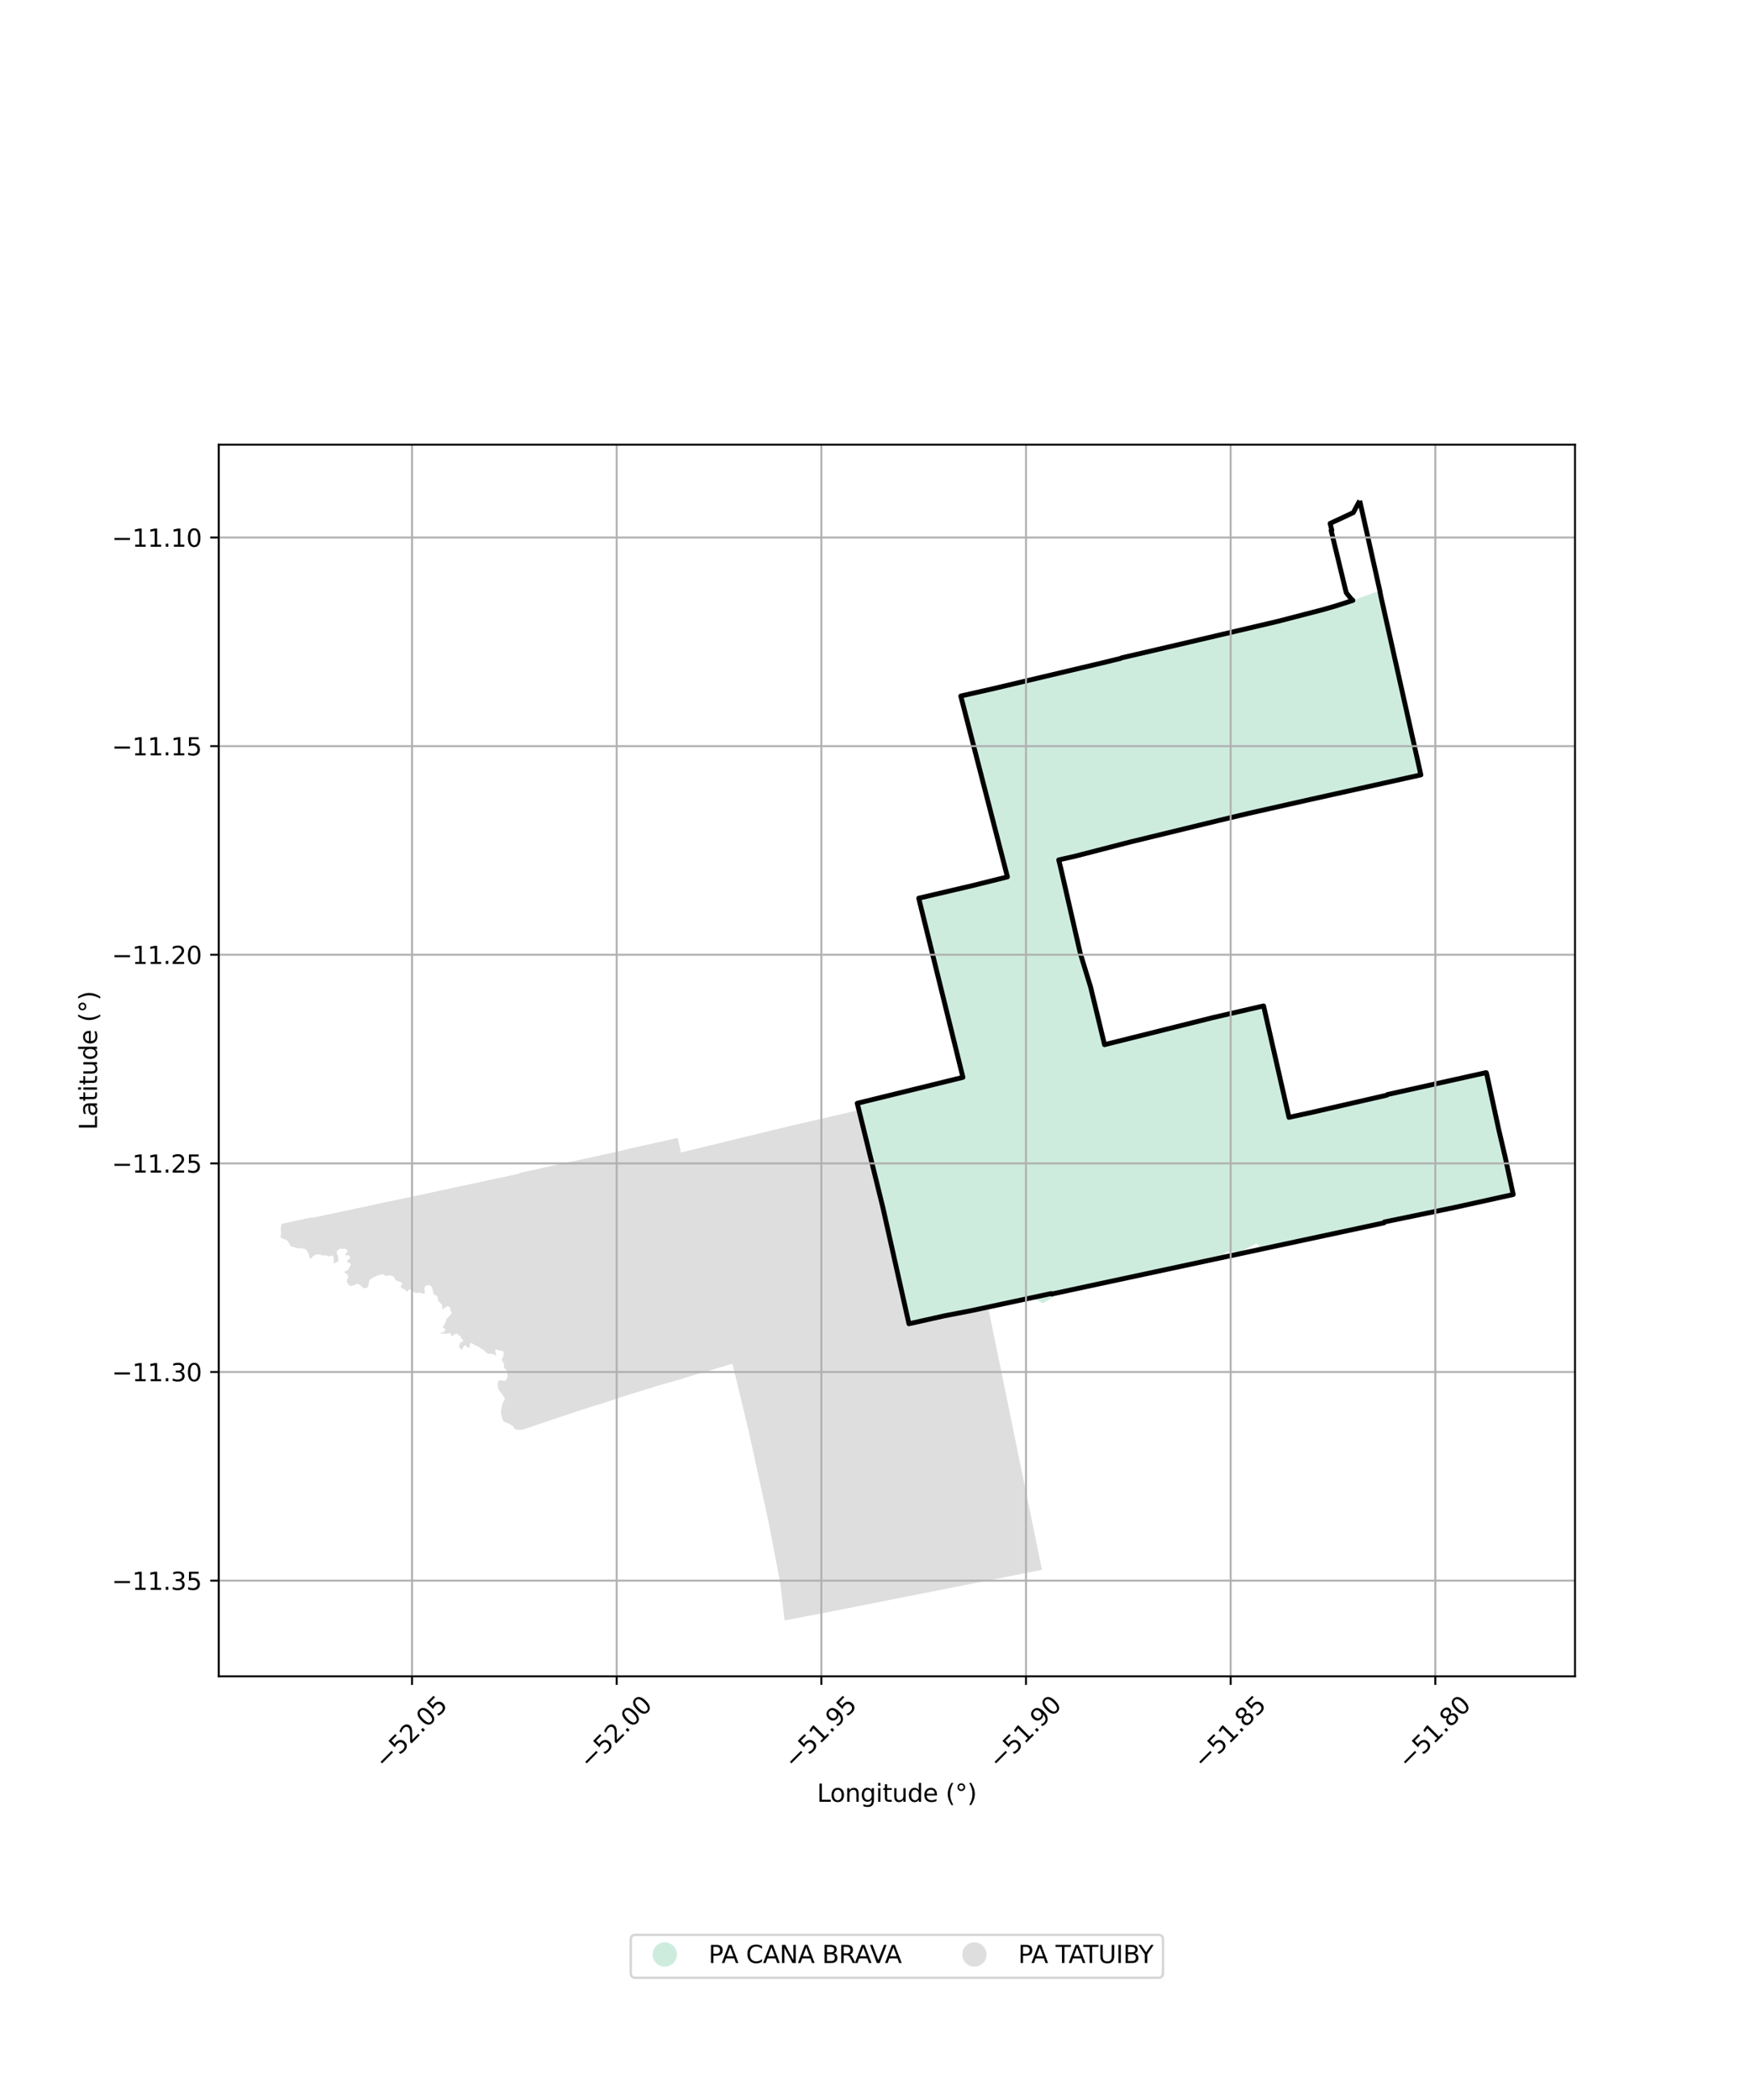 <?xml version="1.0" encoding="utf-8" standalone="no"?>
<!DOCTYPE svg PUBLIC "-//W3C//DTD SVG 1.1//EN"
  "http://www.w3.org/Graphics/SVG/1.1/DTD/svg11.dtd">
<svg xmlns:xlink="http://www.w3.org/1999/xlink" width="720pt" height="864pt" viewBox="0 0 720 864" xmlns="http://www.w3.org/2000/svg" version="1.1">
 <defs>
  <style type="text/css">*{stroke-linejoin: round; stroke-linecap: butt}</style>
 </defs>
 <g id="figure_1">
  <g id="patch_1">
   <path d="M 0 864 
L 720 864 
L 720 0 
L 0 0 
z
" style="fill: #ffffff"/>
  </g>
  <g id="axes_1">
   <g id="patch_2">
    <path d="M 90 689.694 
L 648 689.694 
L 648 182.946 
L 90 182.946 
z
" style="fill: #ffffff"/>
   </g>
   <g id="PatchCollection_1">
    <path d="M 322.797 666.66 
L 321.046 651.357 
L 318.577 638.582 
L 316.055 625.53 
L 315.635 623.607 
L 313.975 616.009 
L 312.306 608.373 
L 308.062 588.945 
L 305.222 577.14 
L 301.501 561.673 
L 301.24 561.098 
L 293.816 563.308 
L 286.223 565.527 
L 278.992 567.768 
L 271.527 569.858 
L 264.058 572.179 
L 256.537 574.499 
L 249.382 576.902 
L 242.366 579.06 
L 235.078 581.431 
L 234.809 581.521 
L 214.704 588.294 
L 212.025 588.156 
L 210.948 586.688 
L 210.37 586.291 
L 208.998 585.496 
L 208.069 585.298 
L 207.239 584.694 
L 206.811 584.121 
L 206.484 582.751 
L 206.158 582.042 
L 206.092 581.131 
L 206.175 580.925 
L 206.14 580.33 
L 206.627 578.176 
L 206.724 577.636 
L 207.206 576.45 
L 207.746 575.647 
L 207.393 574.722 
L 206.852 574.173 
L 206.652 573.631 
L 205.563 572.325 
L 205.042 571.638 
L 204.784 569.699 
L 204.842 568.483 
L 205.224 567.997 
L 206.693 567.913 
L 207.411 568.209 
L 208.356 567.635 
L 208.712 566.862 
L 208.819 564.401 
L 208.51 563.796 
L 207.913 563.257 
L 207.427 562.689 
L 207.242 562.256 
L 207.408 561.78 
L 207.222 560.867 
L 206.868 560.268 
L 206.601 559.665 
L 206.51 559.178 
L 206.589 558.707 
L 207.027 558.587 
L 207.025 558.565 
L 207.142 557.683 
L 207.229 556.831 
L 207.308 556.45 
L 207.064 555.98 
L 206.215 555.677 
L 205.256 555.644 
L 204.236 555.11 
L 203.673 555.72 
L 203.994 556.807 
L 204.177 557.414 
L 203.782 557.648 
L 203.368 557.302 
L 202.658 557.09 
L 201.845 556.948 
L 201.093 556.968 
L 200.572 556.893 
L 199.813 556.29 
L 199.152 555.508 
L 198.384 555.12 
L 198.041 554.882 
L 197.777 554.767 
L 196.601 553.954 
L 195.557 553.479 
L 194.682 553.035 
L 194.18 552.644 
L 193.705 552.559 
L 193.254 552.978 
L 193.333 553.865 
L 192.986 554.69 
L 192.282 554.282 
L 191.843 553.772 
L 191.211 553.453 
L 190.542 554.181 
L 190.267 555.303 
L 189.796 555.169 
L 188.787 554.172 
L 189.523 552.074 
L 190.103 552.226 
L 190.494 551.73 
L 190.383 551.155 
L 189.642 550.563 
L 189.527 549.745 
L 188.605 549.296 
L 187.937 548.68 
L 187.759 548.529 
L 185.738 549.885 
L 185.595 549.145 
L 185.46 548.637 
L 184.732 548.521 
L 183.423 548.806 
L 181.098 548.538 
L 181.679 548.186 
L 182.654 548.106 
L 183.325 546.772 
L 182.575 546.5 
L 182.132 546.048 
L 183.463 543.809 
L 183.469 543.02 
L 185.772 540.395 
L 185.764 539.909 
L 185.383 539.225 
L 185.082 537.884 
L 184.239 537.314 
L 184.22 537.322 
L 183.287 537.821 
L 182.268 538.65 
L 181.895 538.362 
L 181.927 537.624 
L 181.771 536.665 
L 180.364 535.356 
L 180.198 534.978 
L 179.996 533.314 
L 179.184 532.844 
L 178.486 532.537 
L 178.085 531.772 
L 178.272 531.456 
L 177.977 530.825 
L 177.824 530.161 
L 177.666 529.429 
L 176.537 528.656 
L 175.603 528.789 
L 174.894 529.323 
L 174.558 530.063 
L 174.723 530.923 
L 174.841 531.944 
L 174.176 532.214 
L 173.421 532.16 
L 172.639 531.801 
L 171.342 531.986 
L 170.45 531.754 
L 169.711 531.085 
L 168.738 530.472 
L 168.148 530.676 
L 167.516 531.436 
L 167.144 531.311 
L 166.98 530.761 
L 165.937 530.235 
L 165.045 529.894 
L 164.913 529.147 
L 164.885 529.063 
L 165.407 528.425 
L 165.404 527.824 
L 164.562 527.347 
L 164.197 527.25 
L 163.791 527.162 
L 162.82 526.719 
L 162.437 526.265 
L 162.199 525.392 
L 160.9 524.732 
L 159.969 524.733 
L 159.212 524.932 
L 158.614 524.975 
L 157.855 524.413 
L 156.915 524.2 
L 156.725 524.433 
L 155.823 524.625 
L 154.963 524.914 
L 154.042 525.359 
L 152.95 525.933 
L 152.196 526.44 
L 151.809 527.393 
L 151.662 528.599 
L 151.356 529.459 
L 150.844 529.85 
L 150.112 530.035 
L 149.245 529.76 
L 148.727 529.282 
L 148.217 528.749 
L 147.793 528.458 
L 147.589 528.361 
L 146.715 528.25 
L 145.74 528.73 
L 144.798 528.984 
L 144.036 529.064 
L 143.636 528.832 
L 143.14 528.257 
L 142.7 527.277 
L 142.796 526.282 
L 143.137 525.929 
L 143.233 524.984 
L 142.739 524.118 
L 141.921 523.725 
L 141.661 523.273 
L 143.182 522.423 
L 144.035 520.964 
L 144.38 520.443 
L 144.131 519.796 
L 143.439 519.442 
L 142.886 519.197 
L 142.757 518.829 
L 143.023 518.422 
L 143.715 518.049 
L 144.007 517.399 
L 143.983 516.93 
L 143.633 516.55 
L 143.586 516.544 
L 143.171 516.519 
L 142.569 516.465 
L 142.177 516.322 
L 142.074 516.018 
L 142.191 515.778 
L 142.751 515.325 
L 142.977 514.663 
L 142.611 514.029 
L 141.761 513.787 
L 140.906 513.821 
L 140.071 513.731 
L 139.332 514.068 
L 138.961 514.442 
L 138.483 515.057 
L 138.452 515.471 
L 139.031 516.444 
L 139.296 518.79 
L 138.229 519.42 
L 137.365 519.945 
L 137.287 518.512 
L 137.221 517.135 
L 136.391 516.496 
L 135.215 516.963 
L 134.395 516.536 
L 133.241 516.505 
L 132.742 516.574 
L 131.454 516.102 
L 130.232 516.096 
L 128.944 516.641 
L 128.267 517.488 
L 127.48 517.898 
L 127.289 516.933 
L 126.915 515.684 
L 126.248 514.521 
L 125.352 513.808 
L 123.923 513.542 
L 122.78 513.661 
L 122.006 513.427 
L 120.852 513.112 
L 119.69 512.798 
L 119.145 511.914 
L 118.421 510.598 
L 117.358 509.955 
L 116.195 509.628 
L 115.364 508.952 
L 115.654 507.774 
L 115.609 506.322 
L 115.505 505.09 
L 115.796 504.152 
L 115.86 503.514 
L 122.524 502.073 
L 128.243 500.857 
L 128.287 501.074 
L 139.96 498.615 
L 141.376 498.311 
L 149.035 496.691 
L 157.872 494.785 
L 165.425 493.196 
L 169.355 492.361 
L 173.515 491.482 
L 177.584 490.608 
L 181.532 489.765 
L 187.233 488.538 
L 192.221 487.471 
L 197.539 486.326 
L 202.97 485.155 
L 208.143 484.043 
L 213.485 482.889 
L 213.824 482.583 
L 224.877 480.144 
L 229.221 479.179 
L 229.458 479.13 
L 245.525 475.658 
L 253.381 473.961 
L 261.611 471.975 
L 261.836 471.928 
L 264.087 471.44 
L 278.798 468.172 
L 280.198 474.158 
L 289.163 471.979 
L 304.536 468.241 
L 312.197 466.378 
L 320.917 464.258 
L 323.78 463.562 
L 335.981 460.736 
L 345.827 458.455 
L 353.361 456.71 
L 362.875 495.762 
L 363.346 497.121 
L 367.163 514.543 
L 367.241 514.865 
L 370.302 528.368 
L 373.961 544.653 
L 374.097 545.261 
L 384.172 543.033 
L 390.224 541.695 
L 403.783 538.696 
L 406.286 538.143 
L 406.588 538.076 
L 409.926 554.353 
L 415.587 581.955 
L 416.297 585.414 
L 418.909 598.145 
L 425.251 629.064 
L 428.697 645.861 
L 413.665 648.835 
L 398.523 651.83 
L 383.381 654.826 
L 368.239 657.822 
L 353.097 660.817 
L 337.957 663.813 
L 322.797 666.66 
" clip-path="url(#p1264dd6642)" style="fill: #cccccc; fill-opacity: 0.65"/>
    <path d="M 438.841 368.416 
L 454.661 429.559 
L 519.753 413.778 
L 522.508 426.296 
L 522.692 427.131 
L 524.036 433.238 
L 525.353 439.22 
L 525.535 439.985 
L 526.454 444.171 
L 528.364 452.876 
L 529.825 459.531 
L 611.963 441.376 
L 616.847 464.465 
L 622.636 491.826 
L 549.462 507.332 
L 545.513 508.168 
L 532.652 510.892 
L 530.998 511.105 
L 522.377 512.682 
L 518.585 513.166 
L 516.922 511.624 
L 510.515 514.857 
L 504.775 515.054 
L 501.359 517.679 
L 501.358 517.68 
L 500.236 517.848 
L 496.719 518.63 
L 494.345 519.158 
L 492.286 519.616 
L 490.626 519.985 
L 490.625 519.985 
L 488.42 520.294 
L 488.052 520.346 
L 479.766 522.212 
L 456.187 527.523 
L 454.345 527.028 
L 453.62 527.551 
L 452.575 528.05 
L 451.53 528.548 
L 437.643 531.357 
L 436.43 531.603 
L 429.035 536.217 
L 425.389 534.12 
L 412.094 536.791 
L 412.087 536.792 
L 407.525 537.708 
L 399.974 539.278 
L 398.615 538.724 
L 397.307 539.735 
L 373.851 544.953 
L 373.834 544.957 
L 365.21 507.023 
L 353.025 453.21 
L 396.375 443.307 
L 388.337 408.967 
L 386.896 403.029 
L 378.772 369.154 
L 415.393 360.702 
L 407.71 331.097 
L 396.131 285.987 
L 465.479 269.823 
L 530.793 254.591 
L 533.57 253.943 
L 547.935 249.839 
L 554.072 248.068 
L 559.639 245.909 
L 567.763 242.971 
L 567.772 243.013 
L 584.444 319.091 
L 577.199 320.79 
L 552.04 326.136 
L 531.043 330.922 
L 496.624 339.204 
L 473.26 344.824 
L 438.663 353.145 
L 435.158 353.988 
L 438.841 368.416 
" clip-path="url(#p1264dd6642)" style="fill: #b3e2cd; fill-opacity: 0.65"/>
   </g>
   <g id="PatchCollection_2">
    <path d="M 559.427 205.98 
L 567.695 243.001 
L 568.111 245.259 
L 584.589 318.809 
L 569.229 322.23 
L 539.19 328.903 
L 513.823 334.614 
L 501.371 337.579 
L 465.007 346.411 
L 442.115 352.319 
L 435.589 353.786 
L 436.513 357.539 
L 444.483 392.308 
L 448.698 406.066 
L 454.439 429.806 
L 498.868 418.711 
L 519.881 413.861 
L 522.621 425.934 
L 530.234 459.326 
L 530.31 459.713 
L 539.321 457.752 
L 570.572 450.595 
L 570.837 450.317 
L 611.439 441.307 
L 611.58 441.476 
L 616.567 464.477 
L 619.259 475.982 
L 622.574 491.46 
L 599.107 496.646 
L 569.595 502.745 
L 569.419 503.119 
L 451.669 528.328 
L 432.599 532.431 
L 432.53 532.204 
L 399.35 539.288 
L 388.565 541.366 
L 373.971 544.642 
L 363.226 496.731 
L 352.695 453.925 
L 396.178 443.258 
L 393.782 433.547 
L 377.99 369.546 
L 400.13 364.355 
L 414.494 360.787 
L 395.292 286.361 
L 408.839 283.29 
L 453.779 272.665 
L 460.961 270.906 
L 461.522 270.64 
L 485.061 265.174 
L 525.598 255.666 
L 544.053 250.885 
L 549.398 249.353 
L 556.625 247.028 
L 555.802 246.264 
L 553.876 243.847 
L 547.664 218.246 
L 547.963 218.172 
L 547.25 215.358 
L 556.787 210.902 
L 559.427 205.98 
L 559.427 205.98 
" clip-path="url(#p1264dd6642)" style="fill: none; stroke: #000000; stroke-width: 2"/>
   </g>
   <g id="matplotlib.axis_1">
    <g id="xtick_1">
     <g id="line2d_1">
      <path d="M 169.521 689.694 
L 169.521 182.946 
" clip-path="url(#p1264dd6642)" style="fill: none; stroke: #b0b0b0; stroke-width: 0.8; stroke-linecap: square"/>
     </g>
     <g id="line2d_2">
      <defs>
       <path id="m2559828e44" d="M 0 0 
L 0 3.5 
" style="stroke: #000000; stroke-width: 0.8"/>
      </defs>
      <g>
       <use xlink:href="#m2559828e44" x="169.521" y="689.694" style="stroke: #000000; stroke-width: 0.8"/>
      </g>
     </g>
     <g id="text_1">
      <!-- −52.05 -->
      <g transform="translate(158.388 728.236) rotate(-45) scale(0.1 -0.1)">
       <defs>
        <path id="DejaVuSans-2212" d="M 678 2272 
L 4684 2272 
L 4684 1741 
L 678 1741 
L 678 2272 
z
" transform="scale(0.016)"/>
        <path id="DejaVuSans-35" d="M 691 4666 
L 3169 4666 
L 3169 4134 
L 1269 4134 
L 1269 2991 
Q 1406 3038 1543 3061 
Q 1681 3084 1819 3084 
Q 2600 3084 3056 2656 
Q 3513 2228 3513 1497 
Q 3513 744 3044 326 
Q 2575 -91 1722 -91 
Q 1428 -91 1123 -41 
Q 819 9 494 109 
L 494 744 
Q 775 591 1075 516 
Q 1375 441 1709 441 
Q 2250 441 2565 725 
Q 2881 1009 2881 1497 
Q 2881 1984 2565 2268 
Q 2250 2553 1709 2553 
Q 1456 2553 1204 2497 
Q 953 2441 691 2322 
L 691 4666 
z
" transform="scale(0.016)"/>
        <path id="DejaVuSans-32" d="M 1228 531 
L 3431 531 
L 3431 0 
L 469 0 
L 469 531 
Q 828 903 1448 1529 
Q 2069 2156 2228 2338 
Q 2531 2678 2651 2914 
Q 2772 3150 2772 3378 
Q 2772 3750 2511 3984 
Q 2250 4219 1831 4219 
Q 1534 4219 1204 4116 
Q 875 4013 500 3803 
L 500 4441 
Q 881 4594 1212 4672 
Q 1544 4750 1819 4750 
Q 2544 4750 2975 4387 
Q 3406 4025 3406 3419 
Q 3406 3131 3298 2873 
Q 3191 2616 2906 2266 
Q 2828 2175 2409 1742 
Q 1991 1309 1228 531 
z
" transform="scale(0.016)"/>
        <path id="DejaVuSans-2e" d="M 684 794 
L 1344 794 
L 1344 0 
L 684 0 
L 684 794 
z
" transform="scale(0.016)"/>
        <path id="DejaVuSans-30" d="M 2034 4250 
Q 1547 4250 1301 3770 
Q 1056 3291 1056 2328 
Q 1056 1369 1301 889 
Q 1547 409 2034 409 
Q 2525 409 2770 889 
Q 3016 1369 3016 2328 
Q 3016 3291 2770 3770 
Q 2525 4250 2034 4250 
z
M 2034 4750 
Q 2819 4750 3233 4129 
Q 3647 3509 3647 2328 
Q 3647 1150 3233 529 
Q 2819 -91 2034 -91 
Q 1250 -91 836 529 
Q 422 1150 422 2328 
Q 422 3509 836 4129 
Q 1250 4750 2034 4750 
z
" transform="scale(0.016)"/>
       </defs>
       <use xlink:href="#DejaVuSans-2212"/>
       <use xlink:href="#DejaVuSans-35" transform="translate(83.789 0)"/>
       <use xlink:href="#DejaVuSans-32" transform="translate(147.412 0)"/>
       <use xlink:href="#DejaVuSans-2e" transform="translate(211.035 0)"/>
       <use xlink:href="#DejaVuSans-30" transform="translate(242.822 0)"/>
       <use xlink:href="#DejaVuSans-35" transform="translate(306.445 0)"/>
      </g>
     </g>
    </g>
    <g id="xtick_2">
     <g id="line2d_3">
      <path d="M 253.723 689.694 
L 253.723 182.946 
" clip-path="url(#p1264dd6642)" style="fill: none; stroke: #b0b0b0; stroke-width: 0.8; stroke-linecap: square"/>
     </g>
     <g id="line2d_4">
      <g>
       <use xlink:href="#m2559828e44" x="253.723" y="689.694" style="stroke: #000000; stroke-width: 0.8"/>
      </g>
     </g>
     <g id="text_2">
      <!-- −52.00 -->
      <g transform="translate(242.59 728.236) rotate(-45) scale(0.1 -0.1)">
       <use xlink:href="#DejaVuSans-2212"/>
       <use xlink:href="#DejaVuSans-35" transform="translate(83.789 0)"/>
       <use xlink:href="#DejaVuSans-32" transform="translate(147.412 0)"/>
       <use xlink:href="#DejaVuSans-2e" transform="translate(211.035 0)"/>
       <use xlink:href="#DejaVuSans-30" transform="translate(242.822 0)"/>
       <use xlink:href="#DejaVuSans-30" transform="translate(306.445 0)"/>
      </g>
     </g>
    </g>
    <g id="xtick_3">
     <g id="line2d_5">
      <path d="M 337.924 689.694 
L 337.924 182.946 
" clip-path="url(#p1264dd6642)" style="fill: none; stroke: #b0b0b0; stroke-width: 0.8; stroke-linecap: square"/>
     </g>
     <g id="line2d_6">
      <g>
       <use xlink:href="#m2559828e44" x="337.924" y="689.694" style="stroke: #000000; stroke-width: 0.8"/>
      </g>
     </g>
     <g id="text_3">
      <!-- −51.95 -->
      <g transform="translate(326.791 728.236) rotate(-45) scale(0.1 -0.1)">
       <defs>
        <path id="DejaVuSans-31" d="M 794 531 
L 1825 531 
L 1825 4091 
L 703 3866 
L 703 4441 
L 1819 4666 
L 2450 4666 
L 2450 531 
L 3481 531 
L 3481 0 
L 794 0 
L 794 531 
z
" transform="scale(0.016)"/>
        <path id="DejaVuSans-39" d="M 703 97 
L 703 672 
Q 941 559 1184 500 
Q 1428 441 1663 441 
Q 2288 441 2617 861 
Q 2947 1281 2994 2138 
Q 2813 1869 2534 1725 
Q 2256 1581 1919 1581 
Q 1219 1581 811 2004 
Q 403 2428 403 3163 
Q 403 3881 828 4315 
Q 1253 4750 1959 4750 
Q 2769 4750 3195 4129 
Q 3622 3509 3622 2328 
Q 3622 1225 3098 567 
Q 2575 -91 1691 -91 
Q 1453 -91 1209 -44 
Q 966 3 703 97 
z
M 1959 2075 
Q 2384 2075 2632 2365 
Q 2881 2656 2881 3163 
Q 2881 3666 2632 3958 
Q 2384 4250 1959 4250 
Q 1534 4250 1286 3958 
Q 1038 3666 1038 3163 
Q 1038 2656 1286 2365 
Q 1534 2075 1959 2075 
z
" transform="scale(0.016)"/>
       </defs>
       <use xlink:href="#DejaVuSans-2212"/>
       <use xlink:href="#DejaVuSans-35" transform="translate(83.789 0)"/>
       <use xlink:href="#DejaVuSans-31" transform="translate(147.412 0)"/>
       <use xlink:href="#DejaVuSans-2e" transform="translate(211.035 0)"/>
       <use xlink:href="#DejaVuSans-39" transform="translate(242.822 0)"/>
       <use xlink:href="#DejaVuSans-35" transform="translate(306.445 0)"/>
      </g>
     </g>
    </g>
    <g id="xtick_4">
     <g id="line2d_7">
      <path d="M 422.126 689.694 
L 422.126 182.946 
" clip-path="url(#p1264dd6642)" style="fill: none; stroke: #b0b0b0; stroke-width: 0.8; stroke-linecap: square"/>
     </g>
     <g id="line2d_8">
      <g>
       <use xlink:href="#m2559828e44" x="422.126" y="689.694" style="stroke: #000000; stroke-width: 0.8"/>
      </g>
     </g>
     <g id="text_4">
      <!-- −51.90 -->
      <g transform="translate(410.993 728.236) rotate(-45) scale(0.1 -0.1)">
       <use xlink:href="#DejaVuSans-2212"/>
       <use xlink:href="#DejaVuSans-35" transform="translate(83.789 0)"/>
       <use xlink:href="#DejaVuSans-31" transform="translate(147.412 0)"/>
       <use xlink:href="#DejaVuSans-2e" transform="translate(211.035 0)"/>
       <use xlink:href="#DejaVuSans-39" transform="translate(242.822 0)"/>
       <use xlink:href="#DejaVuSans-30" transform="translate(306.445 0)"/>
      </g>
     </g>
    </g>
    <g id="xtick_5">
     <g id="line2d_9">
      <path d="M 506.328 689.694 
L 506.328 182.946 
" clip-path="url(#p1264dd6642)" style="fill: none; stroke: #b0b0b0; stroke-width: 0.8; stroke-linecap: square"/>
     </g>
     <g id="line2d_10">
      <g>
       <use xlink:href="#m2559828e44" x="506.328" y="689.694" style="stroke: #000000; stroke-width: 0.8"/>
      </g>
     </g>
     <g id="text_5">
      <!-- −51.85 -->
      <g transform="translate(495.195 728.236) rotate(-45) scale(0.1 -0.1)">
       <defs>
        <path id="DejaVuSans-38" d="M 2034 2216 
Q 1584 2216 1326 1975 
Q 1069 1734 1069 1313 
Q 1069 891 1326 650 
Q 1584 409 2034 409 
Q 2484 409 2743 651 
Q 3003 894 3003 1313 
Q 3003 1734 2745 1975 
Q 2488 2216 2034 2216 
z
M 1403 2484 
Q 997 2584 770 2862 
Q 544 3141 544 3541 
Q 544 4100 942 4425 
Q 1341 4750 2034 4750 
Q 2731 4750 3128 4425 
Q 3525 4100 3525 3541 
Q 3525 3141 3298 2862 
Q 3072 2584 2669 2484 
Q 3125 2378 3379 2068 
Q 3634 1759 3634 1313 
Q 3634 634 3220 271 
Q 2806 -91 2034 -91 
Q 1263 -91 848 271 
Q 434 634 434 1313 
Q 434 1759 690 2068 
Q 947 2378 1403 2484 
z
M 1172 3481 
Q 1172 3119 1398 2916 
Q 1625 2713 2034 2713 
Q 2441 2713 2670 2916 
Q 2900 3119 2900 3481 
Q 2900 3844 2670 4047 
Q 2441 4250 2034 4250 
Q 1625 4250 1398 4047 
Q 1172 3844 1172 3481 
z
" transform="scale(0.016)"/>
       </defs>
       <use xlink:href="#DejaVuSans-2212"/>
       <use xlink:href="#DejaVuSans-35" transform="translate(83.789 0)"/>
       <use xlink:href="#DejaVuSans-31" transform="translate(147.412 0)"/>
       <use xlink:href="#DejaVuSans-2e" transform="translate(211.035 0)"/>
       <use xlink:href="#DejaVuSans-38" transform="translate(242.822 0)"/>
       <use xlink:href="#DejaVuSans-35" transform="translate(306.445 0)"/>
      </g>
     </g>
    </g>
    <g id="xtick_6">
     <g id="line2d_11">
      <path d="M 590.529 689.694 
L 590.529 182.946 
" clip-path="url(#p1264dd6642)" style="fill: none; stroke: #b0b0b0; stroke-width: 0.8; stroke-linecap: square"/>
     </g>
     <g id="line2d_12">
      <g>
       <use xlink:href="#m2559828e44" x="590.529" y="689.694" style="stroke: #000000; stroke-width: 0.8"/>
      </g>
     </g>
     <g id="text_6">
      <!-- −51.80 -->
      <g transform="translate(579.396 728.236) rotate(-45) scale(0.1 -0.1)">
       <use xlink:href="#DejaVuSans-2212"/>
       <use xlink:href="#DejaVuSans-35" transform="translate(83.789 0)"/>
       <use xlink:href="#DejaVuSans-31" transform="translate(147.412 0)"/>
       <use xlink:href="#DejaVuSans-2e" transform="translate(211.035 0)"/>
       <use xlink:href="#DejaVuSans-38" transform="translate(242.822 0)"/>
       <use xlink:href="#DejaVuSans-30" transform="translate(306.445 0)"/>
      </g>
     </g>
    </g>
    <g id="text_7">
     <!-- Longitude (°) -->
     <g transform="translate(336.14 741.305) scale(0.1 -0.1)">
      <defs>
       <path id="DejaVuSans-4c" d="M 628 4666 
L 1259 4666 
L 1259 531 
L 3531 531 
L 3531 0 
L 628 0 
L 628 4666 
z
" transform="scale(0.016)"/>
       <path id="DejaVuSans-6f" d="M 1959 3097 
Q 1497 3097 1228 2736 
Q 959 2375 959 1747 
Q 959 1119 1226 758 
Q 1494 397 1959 397 
Q 2419 397 2687 759 
Q 2956 1122 2956 1747 
Q 2956 2369 2687 2733 
Q 2419 3097 1959 3097 
z
M 1959 3584 
Q 2709 3584 3137 3096 
Q 3566 2609 3566 1747 
Q 3566 888 3137 398 
Q 2709 -91 1959 -91 
Q 1206 -91 779 398 
Q 353 888 353 1747 
Q 353 2609 779 3096 
Q 1206 3584 1959 3584 
z
" transform="scale(0.016)"/>
       <path id="DejaVuSans-6e" d="M 3513 2113 
L 3513 0 
L 2938 0 
L 2938 2094 
Q 2938 2591 2744 2837 
Q 2550 3084 2163 3084 
Q 1697 3084 1428 2787 
Q 1159 2491 1159 1978 
L 1159 0 
L 581 0 
L 581 3500 
L 1159 3500 
L 1159 2956 
Q 1366 3272 1645 3428 
Q 1925 3584 2291 3584 
Q 2894 3584 3203 3211 
Q 3513 2838 3513 2113 
z
" transform="scale(0.016)"/>
       <path id="DejaVuSans-67" d="M 2906 1791 
Q 2906 2416 2648 2759 
Q 2391 3103 1925 3103 
Q 1463 3103 1205 2759 
Q 947 2416 947 1791 
Q 947 1169 1205 825 
Q 1463 481 1925 481 
Q 2391 481 2648 825 
Q 2906 1169 2906 1791 
z
M 3481 434 
Q 3481 -459 3084 -895 
Q 2688 -1331 1869 -1331 
Q 1566 -1331 1297 -1286 
Q 1028 -1241 775 -1147 
L 775 -588 
Q 1028 -725 1275 -790 
Q 1522 -856 1778 -856 
Q 2344 -856 2625 -561 
Q 2906 -266 2906 331 
L 2906 616 
Q 2728 306 2450 153 
Q 2172 0 1784 0 
Q 1141 0 747 490 
Q 353 981 353 1791 
Q 353 2603 747 3093 
Q 1141 3584 1784 3584 
Q 2172 3584 2450 3431 
Q 2728 3278 2906 2969 
L 2906 3500 
L 3481 3500 
L 3481 434 
z
" transform="scale(0.016)"/>
       <path id="DejaVuSans-69" d="M 603 3500 
L 1178 3500 
L 1178 0 
L 603 0 
L 603 3500 
z
M 603 4863 
L 1178 4863 
L 1178 4134 
L 603 4134 
L 603 4863 
z
" transform="scale(0.016)"/>
       <path id="DejaVuSans-74" d="M 1172 4494 
L 1172 3500 
L 2356 3500 
L 2356 3053 
L 1172 3053 
L 1172 1153 
Q 1172 725 1289 603 
Q 1406 481 1766 481 
L 2356 481 
L 2356 0 
L 1766 0 
Q 1100 0 847 248 
Q 594 497 594 1153 
L 594 3053 
L 172 3053 
L 172 3500 
L 594 3500 
L 594 4494 
L 1172 4494 
z
" transform="scale(0.016)"/>
       <path id="DejaVuSans-75" d="M 544 1381 
L 544 3500 
L 1119 3500 
L 1119 1403 
Q 1119 906 1312 657 
Q 1506 409 1894 409 
Q 2359 409 2629 706 
Q 2900 1003 2900 1516 
L 2900 3500 
L 3475 3500 
L 3475 0 
L 2900 0 
L 2900 538 
Q 2691 219 2414 64 
Q 2138 -91 1772 -91 
Q 1169 -91 856 284 
Q 544 659 544 1381 
z
M 1991 3584 
L 1991 3584 
z
" transform="scale(0.016)"/>
       <path id="DejaVuSans-64" d="M 2906 2969 
L 2906 4863 
L 3481 4863 
L 3481 0 
L 2906 0 
L 2906 525 
Q 2725 213 2448 61 
Q 2172 -91 1784 -91 
Q 1150 -91 751 415 
Q 353 922 353 1747 
Q 353 2572 751 3078 
Q 1150 3584 1784 3584 
Q 2172 3584 2448 3432 
Q 2725 3281 2906 2969 
z
M 947 1747 
Q 947 1113 1208 752 
Q 1469 391 1925 391 
Q 2381 391 2643 752 
Q 2906 1113 2906 1747 
Q 2906 2381 2643 2742 
Q 2381 3103 1925 3103 
Q 1469 3103 1208 2742 
Q 947 2381 947 1747 
z
" transform="scale(0.016)"/>
       <path id="DejaVuSans-65" d="M 3597 1894 
L 3597 1613 
L 953 1613 
Q 991 1019 1311 708 
Q 1631 397 2203 397 
Q 2534 397 2845 478 
Q 3156 559 3463 722 
L 3463 178 
Q 3153 47 2828 -22 
Q 2503 -91 2169 -91 
Q 1331 -91 842 396 
Q 353 884 353 1716 
Q 353 2575 817 3079 
Q 1281 3584 2069 3584 
Q 2775 3584 3186 3129 
Q 3597 2675 3597 1894 
z
M 3022 2063 
Q 3016 2534 2758 2815 
Q 2500 3097 2075 3097 
Q 1594 3097 1305 2825 
Q 1016 2553 972 2059 
L 3022 2063 
z
" transform="scale(0.016)"/>
       <path id="DejaVuSans-20" transform="scale(0.016)"/>
       <path id="DejaVuSans-28" d="M 1984 4856 
Q 1566 4138 1362 3434 
Q 1159 2731 1159 2009 
Q 1159 1288 1364 580 
Q 1569 -128 1984 -844 
L 1484 -844 
Q 1016 -109 783 600 
Q 550 1309 550 2009 
Q 550 2706 781 3412 
Q 1013 4119 1484 4856 
L 1984 4856 
z
" transform="scale(0.016)"/>
       <path id="DejaVuSans-b0" d="M 1600 4347 
Q 1350 4347 1178 4173 
Q 1006 4000 1006 3750 
Q 1006 3503 1178 3333 
Q 1350 3163 1600 3163 
Q 1850 3163 2022 3333 
Q 2194 3503 2194 3750 
Q 2194 3997 2020 4172 
Q 1847 4347 1600 4347 
z
M 1600 4750 
Q 1800 4750 1984 4673 
Q 2169 4597 2303 4453 
Q 2447 4313 2519 4134 
Q 2591 3956 2591 3750 
Q 2591 3338 2302 3052 
Q 2013 2766 1594 2766 
Q 1172 2766 890 3047 
Q 609 3328 609 3750 
Q 609 4169 896 4459 
Q 1184 4750 1600 4750 
z
" transform="scale(0.016)"/>
       <path id="DejaVuSans-29" d="M 513 4856 
L 1013 4856 
Q 1481 4119 1714 3412 
Q 1947 2706 1947 2009 
Q 1947 1309 1714 600 
Q 1481 -109 1013 -844 
L 513 -844 
Q 928 -128 1133 580 
Q 1338 1288 1338 2009 
Q 1338 2731 1133 3434 
Q 928 4138 513 4856 
z
" transform="scale(0.016)"/>
      </defs>
      <use xlink:href="#DejaVuSans-4c"/>
      <use xlink:href="#DejaVuSans-6f" transform="translate(53.963 0)"/>
      <use xlink:href="#DejaVuSans-6e" transform="translate(115.145 0)"/>
      <use xlink:href="#DejaVuSans-67" transform="translate(178.523 0)"/>
      <use xlink:href="#DejaVuSans-69" transform="translate(242 0)"/>
      <use xlink:href="#DejaVuSans-74" transform="translate(269.783 0)"/>
      <use xlink:href="#DejaVuSans-75" transform="translate(308.992 0)"/>
      <use xlink:href="#DejaVuSans-64" transform="translate(372.371 0)"/>
      <use xlink:href="#DejaVuSans-65" transform="translate(435.848 0)"/>
      <use xlink:href="#DejaVuSans-20" transform="translate(497.371 0)"/>
      <use xlink:href="#DejaVuSans-28" transform="translate(529.158 0)"/>
      <use xlink:href="#DejaVuSans-b0" transform="translate(568.172 0)"/>
      <use xlink:href="#DejaVuSans-29" transform="translate(618.172 0)"/>
     </g>
    </g>
   </g>
   <g id="matplotlib.axis_2">
    <g id="ytick_1">
     <g id="line2d_13">
      <path d="M 90 650.318 
L 648 650.318 
" clip-path="url(#p1264dd6642)" style="fill: none; stroke: #b0b0b0; stroke-width: 0.8; stroke-linecap: square"/>
     </g>
     <g id="line2d_14">
      <defs>
       <path id="m2b34b44fd3" d="M 0 0 
L -3.5 0 
" style="stroke: #000000; stroke-width: 0.8"/>
      </defs>
      <g>
       <use xlink:href="#m2b34b44fd3" x="90" y="650.318" style="stroke: #000000; stroke-width: 0.8"/>
      </g>
     </g>
     <g id="text_8">
      <!-- −11.35 -->
      <g transform="translate(45.992 654.117) scale(0.1 -0.1)">
       <defs>
        <path id="DejaVuSans-33" d="M 2597 2516 
Q 3050 2419 3304 2112 
Q 3559 1806 3559 1356 
Q 3559 666 3084 287 
Q 2609 -91 1734 -91 
Q 1441 -91 1130 -33 
Q 819 25 488 141 
L 488 750 
Q 750 597 1062 519 
Q 1375 441 1716 441 
Q 2309 441 2620 675 
Q 2931 909 2931 1356 
Q 2931 1769 2642 2001 
Q 2353 2234 1838 2234 
L 1294 2234 
L 1294 2753 
L 1863 2753 
Q 2328 2753 2575 2939 
Q 2822 3125 2822 3475 
Q 2822 3834 2567 4026 
Q 2313 4219 1838 4219 
Q 1578 4219 1281 4162 
Q 984 4106 628 3988 
L 628 4550 
Q 988 4650 1302 4700 
Q 1616 4750 1894 4750 
Q 2613 4750 3031 4423 
Q 3450 4097 3450 3541 
Q 3450 3153 3228 2886 
Q 3006 2619 2597 2516 
z
" transform="scale(0.016)"/>
       </defs>
       <use xlink:href="#DejaVuSans-2212"/>
       <use xlink:href="#DejaVuSans-31" transform="translate(83.789 0)"/>
       <use xlink:href="#DejaVuSans-31" transform="translate(147.412 0)"/>
       <use xlink:href="#DejaVuSans-2e" transform="translate(211.035 0)"/>
       <use xlink:href="#DejaVuSans-33" transform="translate(242.822 0)"/>
       <use xlink:href="#DejaVuSans-35" transform="translate(306.445 0)"/>
      </g>
     </g>
    </g>
    <g id="ytick_2">
     <g id="line2d_15">
      <path d="M 90 564.485 
L 648 564.485 
" clip-path="url(#p1264dd6642)" style="fill: none; stroke: #b0b0b0; stroke-width: 0.8; stroke-linecap: square"/>
     </g>
     <g id="line2d_16">
      <g>
       <use xlink:href="#m2b34b44fd3" x="90" y="564.485" style="stroke: #000000; stroke-width: 0.8"/>
      </g>
     </g>
     <g id="text_9">
      <!-- −11.30 -->
      <g transform="translate(45.992 568.284) scale(0.1 -0.1)">
       <use xlink:href="#DejaVuSans-2212"/>
       <use xlink:href="#DejaVuSans-31" transform="translate(83.789 0)"/>
       <use xlink:href="#DejaVuSans-31" transform="translate(147.412 0)"/>
       <use xlink:href="#DejaVuSans-2e" transform="translate(211.035 0)"/>
       <use xlink:href="#DejaVuSans-33" transform="translate(242.822 0)"/>
       <use xlink:href="#DejaVuSans-30" transform="translate(306.445 0)"/>
      </g>
     </g>
    </g>
    <g id="ytick_3">
     <g id="line2d_17">
      <path d="M 90 478.651 
L 648 478.651 
" clip-path="url(#p1264dd6642)" style="fill: none; stroke: #b0b0b0; stroke-width: 0.8; stroke-linecap: square"/>
     </g>
     <g id="line2d_18">
      <g>
       <use xlink:href="#m2b34b44fd3" x="90" y="478.651" style="stroke: #000000; stroke-width: 0.8"/>
      </g>
     </g>
     <g id="text_10">
      <!-- −11.25 -->
      <g transform="translate(45.992 482.451) scale(0.1 -0.1)">
       <use xlink:href="#DejaVuSans-2212"/>
       <use xlink:href="#DejaVuSans-31" transform="translate(83.789 0)"/>
       <use xlink:href="#DejaVuSans-31" transform="translate(147.412 0)"/>
       <use xlink:href="#DejaVuSans-2e" transform="translate(211.035 0)"/>
       <use xlink:href="#DejaVuSans-32" transform="translate(242.822 0)"/>
       <use xlink:href="#DejaVuSans-35" transform="translate(306.445 0)"/>
      </g>
     </g>
    </g>
    <g id="ytick_4">
     <g id="line2d_19">
      <path d="M 90 392.818 
L 648 392.818 
" clip-path="url(#p1264dd6642)" style="fill: none; stroke: #b0b0b0; stroke-width: 0.8; stroke-linecap: square"/>
     </g>
     <g id="line2d_20">
      <g>
       <use xlink:href="#m2b34b44fd3" x="90" y="392.818" style="stroke: #000000; stroke-width: 0.8"/>
      </g>
     </g>
     <g id="text_11">
      <!-- −11.20 -->
      <g transform="translate(45.992 396.617) scale(0.1 -0.1)">
       <use xlink:href="#DejaVuSans-2212"/>
       <use xlink:href="#DejaVuSans-31" transform="translate(83.789 0)"/>
       <use xlink:href="#DejaVuSans-31" transform="translate(147.412 0)"/>
       <use xlink:href="#DejaVuSans-2e" transform="translate(211.035 0)"/>
       <use xlink:href="#DejaVuSans-32" transform="translate(242.822 0)"/>
       <use xlink:href="#DejaVuSans-30" transform="translate(306.445 0)"/>
      </g>
     </g>
    </g>
    <g id="ytick_5">
     <g id="line2d_21">
      <path d="M 90 306.985 
L 648 306.985 
" clip-path="url(#p1264dd6642)" style="fill: none; stroke: #b0b0b0; stroke-width: 0.8; stroke-linecap: square"/>
     </g>
     <g id="line2d_22">
      <g>
       <use xlink:href="#m2b34b44fd3" x="90" y="306.985" style="stroke: #000000; stroke-width: 0.8"/>
      </g>
     </g>
     <g id="text_12">
      <!-- −11.15 -->
      <g transform="translate(45.992 310.784) scale(0.1 -0.1)">
       <use xlink:href="#DejaVuSans-2212"/>
       <use xlink:href="#DejaVuSans-31" transform="translate(83.789 0)"/>
       <use xlink:href="#DejaVuSans-31" transform="translate(147.412 0)"/>
       <use xlink:href="#DejaVuSans-2e" transform="translate(211.035 0)"/>
       <use xlink:href="#DejaVuSans-31" transform="translate(242.822 0)"/>
       <use xlink:href="#DejaVuSans-35" transform="translate(306.445 0)"/>
      </g>
     </g>
    </g>
    <g id="ytick_6">
     <g id="line2d_23">
      <path d="M 90 221.151 
L 648 221.151 
" clip-path="url(#p1264dd6642)" style="fill: none; stroke: #b0b0b0; stroke-width: 0.8; stroke-linecap: square"/>
     </g>
     <g id="line2d_24">
      <g>
       <use xlink:href="#m2b34b44fd3" x="90" y="221.151" style="stroke: #000000; stroke-width: 0.8"/>
      </g>
     </g>
     <g id="text_13">
      <!-- −11.10 -->
      <g transform="translate(45.992 224.951) scale(0.1 -0.1)">
       <use xlink:href="#DejaVuSans-2212"/>
       <use xlink:href="#DejaVuSans-31" transform="translate(83.789 0)"/>
       <use xlink:href="#DejaVuSans-31" transform="translate(147.412 0)"/>
       <use xlink:href="#DejaVuSans-2e" transform="translate(211.035 0)"/>
       <use xlink:href="#DejaVuSans-31" transform="translate(242.822 0)"/>
       <use xlink:href="#DejaVuSans-30" transform="translate(306.445 0)"/>
      </g>
     </g>
    </g>
    <g id="text_14">
     <!-- Latitude (°) -->
     <g transform="translate(39.913 464.89) rotate(-90) scale(0.1 -0.1)">
      <defs>
       <path id="DejaVuSans-61" d="M 2194 1759 
Q 1497 1759 1228 1600 
Q 959 1441 959 1056 
Q 959 750 1161 570 
Q 1363 391 1709 391 
Q 2188 391 2477 730 
Q 2766 1069 2766 1631 
L 2766 1759 
L 2194 1759 
z
M 3341 1997 
L 3341 0 
L 2766 0 
L 2766 531 
Q 2569 213 2275 61 
Q 1981 -91 1556 -91 
Q 1019 -91 701 211 
Q 384 513 384 1019 
Q 384 1609 779 1909 
Q 1175 2209 1959 2209 
L 2766 2209 
L 2766 2266 
Q 2766 2663 2505 2880 
Q 2244 3097 1772 3097 
Q 1472 3097 1187 3025 
Q 903 2953 641 2809 
L 641 3341 
Q 956 3463 1253 3523 
Q 1550 3584 1831 3584 
Q 2591 3584 2966 3190 
Q 3341 2797 3341 1997 
z
" transform="scale(0.016)"/>
      </defs>
      <use xlink:href="#DejaVuSans-4c"/>
      <use xlink:href="#DejaVuSans-61" transform="translate(55.713 0)"/>
      <use xlink:href="#DejaVuSans-74" transform="translate(116.992 0)"/>
      <use xlink:href="#DejaVuSans-69" transform="translate(156.201 0)"/>
      <use xlink:href="#DejaVuSans-74" transform="translate(183.984 0)"/>
      <use xlink:href="#DejaVuSans-75" transform="translate(223.193 0)"/>
      <use xlink:href="#DejaVuSans-64" transform="translate(286.572 0)"/>
      <use xlink:href="#DejaVuSans-65" transform="translate(350.049 0)"/>
      <use xlink:href="#DejaVuSans-20" transform="translate(411.572 0)"/>
      <use xlink:href="#DejaVuSans-28" transform="translate(443.359 0)"/>
      <use xlink:href="#DejaVuSans-b0" transform="translate(482.373 0)"/>
      <use xlink:href="#DejaVuSans-29" transform="translate(532.373 0)"/>
     </g>
    </g>
   </g>
   <g id="patch_3">
    <path d="M 90 689.694 
L 90 182.946 
" style="fill: none; stroke: #000000; stroke-width: 0.8; stroke-linejoin: miter; stroke-linecap: square"/>
   </g>
   <g id="patch_4">
    <path d="M 648 689.694 
L 648 182.946 
" style="fill: none; stroke: #000000; stroke-width: 0.8; stroke-linejoin: miter; stroke-linecap: square"/>
   </g>
   <g id="patch_5">
    <path d="M 90 689.694 
L 648 689.694 
" style="fill: none; stroke: #000000; stroke-width: 0.8; stroke-linejoin: miter; stroke-linecap: square"/>
   </g>
   <g id="patch_6">
    <path d="M 90 182.946 
L 648 182.946 
" style="fill: none; stroke: #000000; stroke-width: 0.8; stroke-linejoin: miter; stroke-linecap: square"/>
   </g>
   <g id="legend_1">
    <g id="patch_7">
     <path d="M 261.502 813.722 
L 476.498 813.722 
Q 478.498 813.722 478.498 811.722 
L 478.498 798.044 
Q 478.498 796.044 476.498 796.044 
L 261.502 796.044 
Q 259.502 796.044 259.502 798.044 
L 259.502 811.722 
Q 259.502 813.722 261.502 813.722 
z
" style="fill: #ffffff; opacity: 0.8; stroke: #cccccc; stroke-linejoin: miter"/>
    </g>
    <g id="line2d_25">
     <defs>
      <path id="m4b863c1b6d" d="M 0 5 
C 1.326 5 2.598 4.473 3.536 3.536 
C 4.473 2.598 5 1.326 5 0 
C 5 -1.326 4.473 -2.598 3.536 -3.536 
C 2.598 -4.473 1.326 -5 0 -5 
C -1.326 -5 -2.598 -4.473 -3.536 -3.536 
C -4.473 -2.598 -5 -1.326 -5 0 
C -5 1.326 -4.473 2.598 -3.536 3.536 
C -2.598 4.473 -1.326 5 0 5 
z
"/>
     </defs>
     <g>
      <use xlink:href="#m4b863c1b6d" x="273.502" y="804.142" style="fill: #b3e2cd; fill-opacity: 0.65"/>
     </g>
    </g>
    <g id="text_15">
     <!-- PA CANA BRAVA -->
     <g transform="translate(291.502 807.642) scale(0.1 -0.1)">
      <defs>
       <path id="DejaVuSans-50" d="M 1259 4147 
L 1259 2394 
L 2053 2394 
Q 2494 2394 2734 2622 
Q 2975 2850 2975 3272 
Q 2975 3691 2734 3919 
Q 2494 4147 2053 4147 
L 1259 4147 
z
M 628 4666 
L 2053 4666 
Q 2838 4666 3239 4311 
Q 3641 3956 3641 3272 
Q 3641 2581 3239 2228 
Q 2838 1875 2053 1875 
L 1259 1875 
L 1259 0 
L 628 0 
L 628 4666 
z
" transform="scale(0.016)"/>
       <path id="DejaVuSans-41" d="M 2188 4044 
L 1331 1722 
L 3047 1722 
L 2188 4044 
z
M 1831 4666 
L 2547 4666 
L 4325 0 
L 3669 0 
L 3244 1197 
L 1141 1197 
L 716 0 
L 50 0 
L 1831 4666 
z
" transform="scale(0.016)"/>
       <path id="DejaVuSans-43" d="M 4122 4306 
L 4122 3641 
Q 3803 3938 3442 4084 
Q 3081 4231 2675 4231 
Q 1875 4231 1450 3742 
Q 1025 3253 1025 2328 
Q 1025 1406 1450 917 
Q 1875 428 2675 428 
Q 3081 428 3442 575 
Q 3803 722 4122 1019 
L 4122 359 
Q 3791 134 3420 21 
Q 3050 -91 2638 -91 
Q 1578 -91 968 557 
Q 359 1206 359 2328 
Q 359 3453 968 4101 
Q 1578 4750 2638 4750 
Q 3056 4750 3426 4639 
Q 3797 4528 4122 4306 
z
" transform="scale(0.016)"/>
       <path id="DejaVuSans-4e" d="M 628 4666 
L 1478 4666 
L 3547 763 
L 3547 4666 
L 4159 4666 
L 4159 0 
L 3309 0 
L 1241 3903 
L 1241 0 
L 628 0 
L 628 4666 
z
" transform="scale(0.016)"/>
       <path id="DejaVuSans-42" d="M 1259 2228 
L 1259 519 
L 2272 519 
Q 2781 519 3026 730 
Q 3272 941 3272 1375 
Q 3272 1813 3026 2020 
Q 2781 2228 2272 2228 
L 1259 2228 
z
M 1259 4147 
L 1259 2741 
L 2194 2741 
Q 2656 2741 2882 2914 
Q 3109 3088 3109 3444 
Q 3109 3797 2882 3972 
Q 2656 4147 2194 4147 
L 1259 4147 
z
M 628 4666 
L 2241 4666 
Q 2963 4666 3353 4366 
Q 3744 4066 3744 3513 
Q 3744 3084 3544 2831 
Q 3344 2578 2956 2516 
Q 3422 2416 3680 2098 
Q 3938 1781 3938 1306 
Q 3938 681 3513 340 
Q 3088 0 2303 0 
L 628 0 
L 628 4666 
z
" transform="scale(0.016)"/>
       <path id="DejaVuSans-52" d="M 2841 2188 
Q 3044 2119 3236 1894 
Q 3428 1669 3622 1275 
L 4263 0 
L 3584 0 
L 2988 1197 
Q 2756 1666 2539 1819 
Q 2322 1972 1947 1972 
L 1259 1972 
L 1259 0 
L 628 0 
L 628 4666 
L 2053 4666 
Q 2853 4666 3247 4331 
Q 3641 3997 3641 3322 
Q 3641 2881 3436 2590 
Q 3231 2300 2841 2188 
z
M 1259 4147 
L 1259 2491 
L 2053 2491 
Q 2509 2491 2742 2702 
Q 2975 2913 2975 3322 
Q 2975 3731 2742 3939 
Q 2509 4147 2053 4147 
L 1259 4147 
z
" transform="scale(0.016)"/>
       <path id="DejaVuSans-56" d="M 1831 0 
L 50 4666 
L 709 4666 
L 2188 738 
L 3669 4666 
L 4325 4666 
L 2547 0 
L 1831 0 
z
" transform="scale(0.016)"/>
      </defs>
      <use xlink:href="#DejaVuSans-50"/>
      <use xlink:href="#DejaVuSans-41" transform="translate(53.928 0)"/>
      <use xlink:href="#DejaVuSans-20" transform="translate(122.336 0)"/>
      <use xlink:href="#DejaVuSans-43" transform="translate(154.123 0)"/>
      <use xlink:href="#DejaVuSans-41" transform="translate(223.947 0)"/>
      <use xlink:href="#DejaVuSans-4e" transform="translate(292.355 0)"/>
      <use xlink:href="#DejaVuSans-41" transform="translate(367.16 0)"/>
      <use xlink:href="#DejaVuSans-20" transform="translate(435.568 0)"/>
      <use xlink:href="#DejaVuSans-42" transform="translate(467.355 0)"/>
      <use xlink:href="#DejaVuSans-52" transform="translate(535.959 0)"/>
      <use xlink:href="#DejaVuSans-41" transform="translate(601.441 0)"/>
      <use xlink:href="#DejaVuSans-56" transform="translate(663.475 0)"/>
      <use xlink:href="#DejaVuSans-41" transform="translate(725.508 0)"/>
     </g>
    </g>
    <g id="line2d_26">
     <defs>
      <path id="m12391de875" d="M 0 5 
C 1.326 5 2.598 4.473 3.536 3.536 
C 4.473 2.598 5 1.326 5 0 
C 5 -1.326 4.473 -2.598 3.536 -3.536 
C 2.598 -4.473 1.326 -5 0 -5 
C -1.326 -5 -2.598 -4.473 -3.536 -3.536 
C -4.473 -2.598 -5 -1.326 -5 0 
C -5 1.326 -4.473 2.598 -3.536 3.536 
C -2.598 4.473 -1.326 5 0 5 
z
"/>
     </defs>
     <g>
      <use xlink:href="#m12391de875" x="400.893" y="804.142" style="fill: #cccccc; fill-opacity: 0.65"/>
     </g>
    </g>
    <g id="text_16">
     <!-- PA TATUIBY -->
     <g transform="translate(418.893 807.642) scale(0.1 -0.1)">
      <defs>
       <path id="DejaVuSans-54" d="M -19 4666 
L 3928 4666 
L 3928 4134 
L 2272 4134 
L 2272 0 
L 1638 0 
L 1638 4134 
L -19 4134 
L -19 4666 
z
" transform="scale(0.016)"/>
       <path id="DejaVuSans-55" d="M 556 4666 
L 1191 4666 
L 1191 1831 
Q 1191 1081 1462 751 
Q 1734 422 2344 422 
Q 2950 422 3222 751 
Q 3494 1081 3494 1831 
L 3494 4666 
L 4128 4666 
L 4128 1753 
Q 4128 841 3676 375 
Q 3225 -91 2344 -91 
Q 1459 -91 1007 375 
Q 556 841 556 1753 
L 556 4666 
z
" transform="scale(0.016)"/>
       <path id="DejaVuSans-49" d="M 628 4666 
L 1259 4666 
L 1259 0 
L 628 0 
L 628 4666 
z
" transform="scale(0.016)"/>
       <path id="DejaVuSans-59" d="M -13 4666 
L 666 4666 
L 1959 2747 
L 3244 4666 
L 3922 4666 
L 2272 2222 
L 2272 0 
L 1638 0 
L 1638 2222 
L -13 4666 
z
" transform="scale(0.016)"/>
      </defs>
      <use xlink:href="#DejaVuSans-50"/>
      <use xlink:href="#DejaVuSans-41" transform="translate(53.928 0)"/>
      <use xlink:href="#DejaVuSans-20" transform="translate(122.336 0)"/>
      <use xlink:href="#DejaVuSans-54" transform="translate(154.123 0)"/>
      <use xlink:href="#DejaVuSans-41" transform="translate(207.457 0)"/>
      <use xlink:href="#DejaVuSans-54" transform="translate(268.115 0)"/>
      <use xlink:href="#DejaVuSans-55" transform="translate(329.199 0)"/>
      <use xlink:href="#DejaVuSans-49" transform="translate(402.393 0)"/>
      <use xlink:href="#DejaVuSans-42" transform="translate(431.885 0)"/>
      <use xlink:href="#DejaVuSans-59" transform="translate(494.988 0)"/>
     </g>
    </g>
   </g>
  </g>
 </g>
 <defs>
  <clipPath id="p1264dd6642">
   <rect x="90" y="182.946" width="558" height="506.748"/>
  </clipPath>
 </defs>
</svg>
